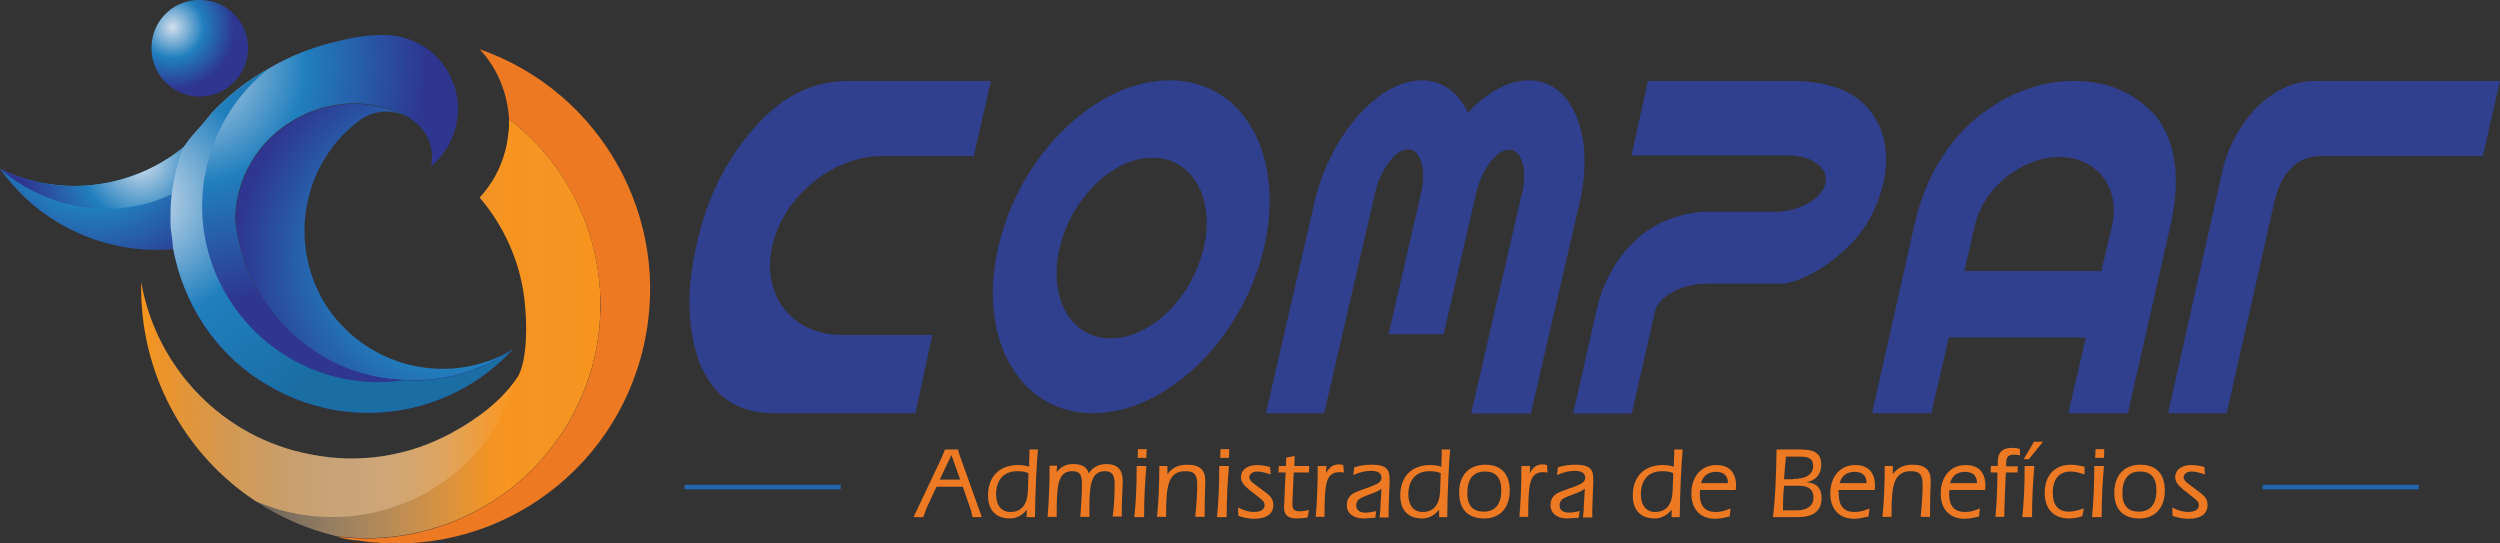 <?xml version="1.0" encoding="utf-8"?>
<!-- Generator: Adobe Illustrator 24.2.0, SVG Export Plug-In . SVG Version: 6.00 Build 0)  -->
<svg version="1.1" id="Camada_1" xmlns="http://www.w3.org/2000/svg" xmlns:xlink="http://www.w3.org/1999/xlink" x="0px" y="0px"
	 viewBox="0 0 772 167.8" style="enable-background:new 0 0 772 167.8;" xml:space="preserve">
<rect x="0" y="0" width="772" height="167.8" fill="#333333" stroke="none"/>
<style type="text/css">
	.st0{fill:none;stroke:#FECB84;stroke-width:5.077;stroke-miterlimit:10;}
	.st1{fill:none;stroke:#FECB84;stroke-width:3.46;stroke-miterlimit:10;}
	.st2{fill-rule:evenodd;clip-rule:evenodd;fill:#2366AF;}
	.st3{fill:#ED7923;}
	.st4{fill-rule:evenodd;clip-rule:evenodd;fill:url(#SVGID_1_);}
	.st5{fill-rule:evenodd;clip-rule:evenodd;fill:url(#SVGID_2_);}
	.st6{fill-rule:evenodd;clip-rule:evenodd;fill:url(#SVGID_3_);}
	.st7{fill-rule:evenodd;clip-rule:evenodd;fill:#ED7923;}
	.st8{fill-rule:evenodd;clip-rule:evenodd;fill:url(#SVGID_4_);}
	.st9{fill-rule:evenodd;clip-rule:evenodd;fill:url(#SVGID_5_);}
	.st10{fill-rule:evenodd;clip-rule:evenodd;fill:url(#SVGID_6_);}
	.st11{fill-rule:evenodd;clip-rule:evenodd;fill:url(#SVGID_7_);}
	.st12{fill-rule:evenodd;clip-rule:evenodd;fill:url(#SVGID_8_);}
	.st13{fill:#30408E;}
</style>
<rect x="735.6" y="103.2" class="st0" width="0" height="0"/>
<g>
	<rect x="630.8" y="90.4" class="st1" width="0" height="0"/>
	<rect x="211.4" y="149.7" class="st2" width="48.2" height="1.4"/>
	<rect x="698.7" y="149.7" class="st2" width="48.2" height="1.4"/>
	<g>
		<path class="st3" d="M300.3,159.7c-0.2-0.9-0.3-1.7-0.6-2.5l-2.4-6.9h-8.1l-2.9,6.2c-0.2,0.5-0.6,1.5-1.2,3.2h-3l8.7-18.4
			c0.2-0.4,0.5-1.2,1-2.5h4.1c0.1,0.9,0.4,1.7,0.6,2.2l6.7,18.7H300.3z M290.2,148.1h6.3l-2.7-7.6L290.2,148.1z"/>
		<path class="st3" d="M317.1,157.4c-1.5,1.8-3.2,2.7-5.2,2.7c-4.4,0-6.8-2.6-6.8-7.1c0-5.7,3.4-9.4,9.3-9.4c1.2,0,2.3,0.2,3.4,0.5
			l0-1.4c0-1.2,0.1-1.9,0.1-2c0-0.2,0-0.8,0-1.9h2.6c-0.4,5.1-0.8,12-0.9,20.9H317L317.1,157.4z M314.2,145.5
			c-4.2,0-6.6,2.6-6.6,7.2c0,3.4,1.7,5.4,4.4,5.4c3.3,0,5.2-2.1,5.4-6.4l0.2-5.6C316.7,145.7,315.6,145.5,314.2,145.5z"/>
		<path class="st3" d="M344.2,149.5c0-2.7-0.7-4-3-4c-4.1,0-4.8,3.8-4.8,11.6c0,0.8,0,1.6,0,2.5h-2.8c0.3-3.8,0.5-7.1,0.5-9.8
			c0-2.8-0.3-4.3-3-4.3c-4.6,0-4.8,4.6-4.8,14.1h-2.8c0.4-5,0.6-10,0.6-14.8c0-0.3,0-0.7,0-1h2.3l-0.1,2c1.4-1.8,3-2.5,5.2-2.5
			c2.7,0,4.2,1,4.7,2.9c1.3-2,3.1-2.9,5.5-2.9c3.4,0,5,1.8,5,5.3c0,1.8-0.3,5-0.3,9.6c0,0.4,0,0.9,0,1.3h-2.8
			C344.1,155.7,344.2,152.2,344.2,149.5z"/>
		<path class="st3" d="M351,144.8c0-0.3,0-0.6,0-0.9h3c-0.4,4.9-0.7,9.8-0.7,14.9c0,0.3,0,0.6,0,0.9h-3
			C350.8,154.8,351,149.8,351,144.8z M351.4,138.7h2.7l-0.1,2.7h-2.7L351.4,138.7z"/>
		<path class="st3" d="M369.7,149.7c0-2.9-0.7-4.2-3.6-4.2c-5.2,0-6,4.2-6,12.9c0,0.4,0,0.8,0,1.2h-2.8c0.5-5,0.7-10.2,0.7-15.7h2.5
			v2.5c1.5-2,3.4-2.9,6.1-2.9c3.9,0,5.6,1.6,5.6,5c0,1.7-0.2,4.8-0.2,9.5c0,0.5,0,1.1,0,1.6h-2.9
			C369.6,154.8,369.7,151.4,369.7,149.7z"/>
		<path class="st3" d="M376.5,144.8c0-0.3,0-0.6,0-0.9h3c-0.4,4.9-0.7,9.8-0.7,14.9c0,0.3,0,0.6,0,0.9h-3
			C376.3,154.8,376.5,149.8,376.5,144.8z M376.9,138.7h2.7l-0.1,2.7h-2.7L376.9,138.7z"/>
		<path class="st3" d="M387.2,158.1c2.1,0,3.3-0.8,3.3-2.1c0-1-0.6-1.5-1.5-2.2l-3.4-2.7c-1.6-1.3-2.4-2.4-2.4-3.8
			c0-2.1,1.9-3.7,4.9-3.7c1.2,0,2.6,0.2,4.1,0.6l0.2,2.3c-1.8-0.6-3.2-0.9-4.1-0.9c-1.5,0-2.5,0.8-2.5,1.8c0,0.7,0.5,1.3,1.6,2.1
			l3.2,2.4c1.6,1.2,2.6,2.1,2.6,4c0,2.7-2,4.3-5.9,4.3c-1.5,0-3.2-0.3-4.9-0.9l-0.1-2.6C384,157.6,385.6,158.1,387.2,158.1z"/>
		<path class="st3" d="M394.8,145.9l0.1-2h2.2l0.1-2.6l2.6-0.5l-0.1,3.1h4.6l-0.1,2h-4.7l-0.4,9.2c0,0.3,0,0.5,0,0.7
			c0,1.5,0.6,2.1,2.4,2.1c0.9,0,1.8-0.2,2.7-0.4l-0.4,2.3c-1.2,0.2-2.4,0.3-3.4,0.3c-2.7,0-3.9-1.1-3.9-3.5c0-0.5,0.1-1.1,0.1-1.9
			l0.4-8.8H394.8z"/>
		<path class="st3" d="M406.9,145c0-0.4,0-0.7,0-1.1h2.7l-0.1,2.2c1-1.9,2.2-2.7,4-2.7c0.4,0,0.9,0.1,1.3,0.2l0.2,2.3
			c-0.8-0.1-1.3-0.1-1.4-0.1c-4.5,0-4.5,4.4-4.6,13.8h-2.7C406.7,154.7,406.9,149.8,406.9,145z"/>
		<path class="st3" d="M421.1,160.1c-3.2,0-5.2-1.6-5.2-4.1c0-2.3,1.2-3.5,3.7-4.4l3.6-1.3c2.4-0.9,3.4-1.5,3.4-2.8
			c0-1.4-1.1-2.1-3.3-2.1c-1.6,0-3.4,0.4-5.4,1.3l0.3-2.4c1.8-0.6,3.7-0.8,5.5-0.8c4.1,0,5.4,1.3,5.4,4.2c0,0.4,0,0.9,0,1.3
			l-0.3,8.1c0,0.3,0,1.2,0,2.7H426c0.2-1.4,0.3-2.7,0.3-3.9l0.3-5c-0.6,0.5-1.2,0.8-1.9,1.1l-3.4,1.3c-1.6,0.6-2.5,1.3-2.5,2.8
			c0,1.4,1,2.2,2.9,2.2c0.6,0,1.8-0.1,3.3-0.5l-0.3,2.1C423.3,159.9,422.2,160.1,421.1,160.1z"/>
		<path class="st3" d="M444.4,157.4c-1.5,1.8-3.2,2.7-5.2,2.7c-4.4,0-6.8-2.6-6.8-7.1c0-5.7,3.4-9.4,9.3-9.4c1.2,0,2.3,0.2,3.4,0.5
			l0-1.4c0-1.2,0.1-1.9,0.1-2c0-0.2,0-0.8,0-1.9h2.6c-0.4,5.1-0.8,12-0.9,20.9h-2.5L444.4,157.4z M441.5,145.5
			c-4.2,0-6.6,2.6-6.6,7.2c0,3.4,1.7,5.4,4.4,5.4c3.3,0,5.2-2.1,5.4-6.4l0.2-5.6C443.9,145.7,442.8,145.5,441.5,145.5z"/>
		<path class="st3" d="M458.7,143.5c4.8,0,7.5,2.8,7.5,8c0,5.5-3.2,8.6-7.8,8.6c-5.1,0-7.8-2.8-7.8-7.9
			C450.5,146.8,453.6,143.5,458.7,143.5z M453.1,152.3c0,3.8,1.7,5.7,5.1,5.7c3.5,0,5.4-2.3,5.4-6.6c0-3.9-1.7-5.8-5.1-5.8
			C455,145.6,453.1,147.9,453.1,152.3z"/>
		<path class="st3" d="M469.8,145c0-0.4,0-0.7,0-1.1h2.7l-0.1,2.2c1-1.9,2.2-2.7,4-2.7c0.4,0,0.9,0.1,1.3,0.2l0.2,2.3
			c-0.8-0.1-1.3-0.1-1.4-0.1c-4.5,0-4.5,4.4-4.6,13.8h-2.7C469.6,154.7,469.8,149.8,469.8,145z"/>
		<path class="st3" d="M484,160.1c-3.2,0-5.2-1.6-5.2-4.1c0-2.3,1.2-3.5,3.7-4.4l3.6-1.3c2.4-0.9,3.4-1.5,3.4-2.8
			c0-1.4-1.1-2.1-3.3-2.1c-1.6,0-3.4,0.4-5.4,1.3l0.3-2.4c1.8-0.6,3.7-0.8,5.5-0.8c4.1,0,5.4,1.3,5.4,4.2c0,0.4,0,0.9,0,1.3
			l-0.3,8.1c0,0.3,0,1.2,0,2.7h-2.9c0.2-1.4,0.3-2.7,0.3-3.9l0.3-5c-0.6,0.5-1.2,0.8-1.9,1.1l-3.4,1.3c-1.6,0.6-2.5,1.3-2.5,2.8
			c0,1.4,1,2.2,2.9,2.2c0.6,0,1.8-0.1,3.3-0.5l-0.3,2.1C486.2,159.9,485,160.1,484,160.1z"/>
		<path class="st3" d="M516.2,157.4c-1.5,1.8-3.2,2.7-5.2,2.7c-4.4,0-6.8-2.6-6.8-7.1c0-5.7,3.4-9.4,9.3-9.4c1.2,0,2.3,0.2,3.4,0.5
			l0-1.4c0-1.2,0.1-1.9,0.1-2c0-0.2,0-0.8,0-1.9h2.6c-0.4,5.1-0.8,12-0.9,20.9h-2.5L516.2,157.4z M513.3,145.5
			c-4.2,0-6.6,2.6-6.6,7.2c0,3.4,1.7,5.4,4.4,5.4c3.3,0,5.2-2.1,5.4-6.4l0.2-5.6C515.8,145.7,514.7,145.5,513.3,145.5z"/>
		<path class="st3" d="M524.9,152.6c0,3.6,1.6,5.5,4.9,5.5c1.8,0,3.2-0.5,4.6-1.1l-0.3,2.5c-1.7,0.4-3.1,0.7-4.4,0.7
			c-4.6,0-7.4-2.9-7.4-7.8c0-5.4,3.2-8.8,7.7-8.8c4,0,6.1,2.3,6.1,6.4c0,0.3,0,0.7-0.1,1.3H525C525,151.8,524.9,152.2,524.9,152.6z
			 M533.6,149.2c0-2.3-1.3-3.5-3.7-3.5c-2.4,0-4.1,1.3-4.6,3.5H533.6z"/>
		<path class="st3" d="M562.5,153.8c0,4.1-2.6,5.9-7.6,5.9h-7.4c0.6-4.8,1-11.8,1.1-20.9h7.4c4.2,0,6.4,1.1,6.4,4.7
			c0,2.9-1.6,4.9-4.6,5.4C561,149.1,562.5,150.8,562.5,153.8z M554.6,157.6c3.6,0,5.4-1.4,5.4-4c0-2.4-1.5-3.6-4.5-3.6h-4.6
			l-0.2,2.6c0,0.6-0.1,1.6-0.1,3c0,0.2,0,0.9,0,2H554.6z M553.8,147.9c4,0,6.1-1.5,6.1-4c0-2.3-1.4-2.9-4.1-2.9h-4.3
			c-0.2,1.7-0.2,2.8-0.3,3.3l-0.3,3.7H553.8z"/>
		<path class="st3" d="M567.8,152.6c0,3.6,1.6,5.5,4.9,5.5c1.8,0,3.2-0.5,4.6-1.1l-0.3,2.5c-1.7,0.4-3.1,0.7-4.4,0.7
			c-4.6,0-7.4-2.9-7.4-7.8c0-5.4,3.2-8.8,7.7-8.8c4,0,6.1,2.3,6.1,6.4c0,0.3,0,0.7-0.1,1.3h-11.2
			C567.8,151.8,567.8,152.2,567.8,152.6z M576.4,149.2c0-2.3-1.3-3.5-3.7-3.5c-2.4,0-4.1,1.3-4.6,3.5H576.4z"/>
		<path class="st3" d="M593.7,149.7c0-2.9-0.7-4.2-3.6-4.2c-5.2,0-6,4.2-6,12.9c0,0.4,0,0.8,0,1.2h-2.8c0.5-5,0.7-10.2,0.7-15.7h2.5
			v2.5c1.5-2,3.4-2.9,6.1-2.9c3.9,0,5.6,1.6,5.6,5c0,1.7-0.2,4.8-0.2,9.5c0,0.5,0,1.1,0,1.6h-2.9
			C593.6,154.8,593.7,151.4,593.7,149.7z"/>
		<path class="st3" d="M601.9,152.6c0,3.6,1.6,5.5,4.9,5.5c1.8,0,3.2-0.5,4.6-1.1l-0.3,2.5c-1.7,0.4-3.1,0.7-4.4,0.7
			c-4.6,0-7.4-2.9-7.4-7.8c0-5.4,3.2-8.8,7.7-8.8c4,0,6.1,2.3,6.1,6.4c0,0.3,0,0.7-0.1,1.3H602C601.9,151.8,601.9,152.2,601.9,152.6
			z M610.5,149.2c0-2.3-1.3-3.5-3.7-3.5c-2.4,0-4.1,1.3-4.6,3.5H610.5z"/>
		<path class="st3" d="M623,145.9h-3.6c-0.2,4.3-0.4,8.9-0.5,13.7h-2.7c0.4-4.6,0.6-9.2,0.6-13.7h-2.1l0.1-2h2.1v-1.1
			c0-3.1,1.4-4.5,4.4-4.5c0.9,0,1.7,0.1,2.4,0.3l0.1,2c-0.7-0.1-1.3-0.2-1.9-0.2c-2,0-2.4,0.9-2.4,3v0.6h3.6L623,145.9z"/>
		<path class="st3" d="M625.2,144.8c0-0.3,0-0.6,0-0.9h3c-0.4,4.9-0.7,9.8-0.7,14.9c0,0.3,0,0.6,0,0.9h-3
			C625,154.8,625.2,149.8,625.2,144.8z M628.1,136.4h2.8l-4.4,5.4h-1.6L628.1,136.4z"/>
		<path class="st3" d="M638.9,160.1c-4.7,0-7.5-2.9-7.5-7.9c0-5.4,3.1-8.7,8.1-8.7c1.3,0,2.7,0.3,4.2,0.6v2.4
			c-1.5-0.5-2.9-0.9-4.3-0.9c-3.5,0-5.5,2.3-5.5,6.6c0,3.8,1.7,5.8,5,5.8c1.3,0,2.8-0.4,4.6-1l-0.5,2.4
			C641.5,159.9,640.2,160.1,638.9,160.1z"/>
		<path class="st3" d="M646.7,144.8c0-0.3,0-0.6,0-0.9h3c-0.4,4.9-0.7,9.8-0.7,14.9c0,0.3,0,0.6,0,0.9h-3
			C646.5,154.8,646.7,149.8,646.7,144.8z M647.1,138.7h2.7l-0.1,2.7h-2.7L647.1,138.7z"/>
		<path class="st3" d="M661,143.5c4.8,0,7.5,2.8,7.5,8c0,5.5-3.2,8.6-7.8,8.6c-5.1,0-7.8-2.8-7.8-7.9
			C652.9,146.8,655.9,143.5,661,143.5z M655.4,152.3c0,3.8,1.7,5.7,5.1,5.7c3.5,0,5.4-2.3,5.4-6.6c0-3.9-1.7-5.8-5.1-5.8
			C657.3,145.6,655.4,147.9,655.4,152.3z"/>
		<path class="st3" d="M675.7,158.1c2.1,0,3.3-0.8,3.3-2.1c0-1-0.6-1.5-1.5-2.2l-3.4-2.7c-1.6-1.3-2.4-2.4-2.4-3.8
			c0-2.1,1.9-3.7,4.9-3.7c1.2,0,2.6,0.2,4.1,0.6l0.2,2.3c-1.8-0.6-3.2-0.9-4.1-0.9c-1.5,0-2.5,0.8-2.5,1.8c0,0.7,0.5,1.3,1.6,2.1
			l3.2,2.4c1.6,1.2,2.6,2.1,2.6,4c0,2.7-2,4.3-5.9,4.3c-1.5,0-3.2-0.3-4.9-0.9l-0.1-2.6C672.5,157.6,674.1,158.1,675.7,158.1z"/>
	</g>
	<g>
		
			<radialGradient id="SVGID_1_" cx="143.162" cy="-36.635" r="48.734" gradientTransform="matrix(0.733 -0.681 0.681 0.733 -50.68 164.298)" gradientUnits="userSpaceOnUse">
			<stop  offset="1.834860e-02" style="stop-color:#CDDCEB"/>
			<stop  offset="0.5" style="stop-color:#217FBE"/>
			<stop  offset="1" style="stop-color:#2E3690"/>
		</radialGradient>
		<path class="st4" d="M0,52.1c12.3,17.5,33.2,26.8,54.2,24.8c-0.1-2-0.4-3.9-0.7-6.1c-0.1-3.6-0.1-7.4,0.4-11.1
			c0.5-4.4,1.6-8.7,3.1-12.9c1-1.6,2.1-3.1,3.3-4.5C44.5,57.6,20.4,62.1,0,52.1z"/>
		
			<radialGradient id="SVGID_2_" cx="146.958" cy="-19.863" r="36.88" gradientTransform="matrix(0.733 -0.681 0.681 0.733 -50.68 164.298)" gradientUnits="userSpaceOnUse">
			<stop  offset="1.834860e-02" style="stop-color:#CDDCEB"/>
			<stop  offset="0.5" style="stop-color:#217FBE"/>
			<stop  offset="1" style="stop-color:#2E3690"/>
		</radialGradient>
		<path class="st5" d="M53.9,59.6c0.5-4.4,1.6-8.7,3.1-12.9c1-1.6,2.1-3.1,3.3-4.5C44.5,57.6,20.4,62.1,0,52.1
			C15.1,65.2,36.2,68.2,53.9,59.6L53.9,59.6z"/>
		<g>
			<g>
				<linearGradient id="SVGID_3_" gradientUnits="userSpaceOnUse" x1="43.535" y1="101.515" x2="185.412" y2="101.515">
					<stop  offset="5.786250e-02" style="stop-color:#FFFFFF;stop-opacity:0"/>
					<stop  offset="0.758" style="stop-color:#F89623;stop-opacity:0.97"/>
					<stop  offset="0.796" style="stop-color:#F89520;stop-opacity:0.999"/>
					<stop  offset="0.897" style="stop-color:#F89623;stop-opacity:0.981"/>
					<stop  offset="1" style="stop-color:#F7941D"/>
					<stop  offset="1" style="stop-color:#F99F39;stop-opacity:0.287"/>
					<stop  offset="1" style="stop-color:#FFF2E5;stop-opacity:2.699900e-02"/>
				</linearGradient>
				<path class="st6" d="M157.2,36.8c-0.1,1.5,0.1,2.8-0.2,4.1c-0.7,7.8-3.9,14.7-8.9,20.1c7.7,9,12.4,19.8,13.8,31.1
					c1,8,0.9,18.6-1.8,23.9c-4.8,7.5-12.7,13.4-20.6,17.7c-13,7.1-28.4,9.7-43.7,6.6c-26.9-5.1-47.5-26.5-52.2-53.2
					c-0.6,27.8,13.1,53,35.4,67.7c7.4,4.9,15.8,8.6,25,10.8c30.5,3.9,60.8-12,74.4-40.5C193.1,94.3,184.1,57.3,157.2,36.8z"/>
			</g>
		</g>
		<g>
			<g>
				<path class="st7" d="M157.2,36.8c26.9,20.5,35.9,57.6,21.2,88.4c-13.7,28.5-44,44.4-74.4,40.5c2,0.6,4.2,1.1,6.5,1.2
					c40.6,6.3,79.2-19.9,88.3-60.2c8.9-39-13.1-78.4-50.7-91.5C153.5,20.9,156.7,28.6,157.2,36.8L157.2,36.8z"/>
			</g>
		</g>
		<g>
			<g>
				<linearGradient id="SVGID_4_" gradientUnits="userSpaceOnUse" x1="43.535" y1="123.466" x2="160.18" y2="123.466">
					<stop  offset="0" style="stop-color:#F7941D"/>
					<stop  offset="1" style="stop-color:#FFFFFF;stop-opacity:0"/>
				</linearGradient>
				<path class="st8" d="M95.8,140.3c-26.9-5.1-47.5-26.5-52.2-53.2c-0.6,27.8,13.1,53,35.4,67.7c25,10.8,54.6,3.3,71.4-19.1
					c4.7-6.1,6.5-13.5,9.8-19.9c-3.4,6.5-12.7,13.4-20.6,17.7C126.5,140.8,111.1,143.4,95.8,140.3L95.8,140.3z"/>
			</g>
		</g>
		
			<radialGradient id="SVGID_5_" cx="195.954" cy="67.464" r="65.805" gradientTransform="matrix(0.733 -0.681 0.681 0.733 -50.68 164.298)" gradientUnits="userSpaceOnUse">
			<stop  offset="1.834860e-02" style="stop-color:#CDDCEB"/>
			<stop  offset="0.5" style="stop-color:#217FBE"/>
			<stop  offset="1" style="stop-color:#2E3690"/>
		</radialGradient>
		<path class="st9" d="M124.9,35.6c-10.9-5.2-23.6-4.6-34,1.5c-11,6.3-17.9,17.7-18.2,30.5c1.8,18.1,12.1,34.2,28.3,43.2
			c7.5,4.2,15.5,6.3,23.7,6.6c11.8,0.8,23.7-2.6,33.8-9.5c-19.4,11.5-44.2,6-57.1-12.5c-12.5-18.5-8.8-43.8,8.8-57.6
			C114.4,34.3,119.8,33.5,124.9,35.6L124.9,35.6z"/>
		
			<radialGradient id="SVGID_6_" cx="177.199" cy="-32.122" r="74.22" gradientTransform="matrix(0.733 -0.681 0.681 0.733 -50.68 164.298)" gradientUnits="userSpaceOnUse">
			<stop  offset="1.834860e-02" style="stop-color:#CDDCEB"/>
			<stop  offset="0.5" style="stop-color:#217FBE"/>
			<stop  offset="1" style="stop-color:#2E3690"/>
		</radialGradient>
		<path class="st10" d="M118,10.8c-4.6,0-9.3,0.8-13.6,1.9c-7.7,1.8-14.8,4.5-21.5,8.5c-6.6,3.7-12.4,8.3-17.6,13.8
			c-1.8,2.3-3.9,4.7-5.8,6.8c-1.2,1.4-2.3,2.9-3.3,4.5c-1.5,4.2-2.5,8.5-3.1,12.9c-0.5,3.7-0.5,7.6-0.4,11.1
			c0.3,2.2,0.6,4.1,0.7,6.1c3.1,17.2,13.1,33,28.9,42.3c24.7,15,56.6,10.4,76.1-10.9c-10.1,6.9-21.9,10.3-33.8,9.5
			c-8.2-0.3-16.2-2.4-23.7-6.6c-16.2-9-26.5-25.1-28.3-43.2c0.3-12.8,7.2-24.2,18.2-30.5c10.4-6.1,23.1-6.8,34-1.5
			c0.5,0.2,1.1,0.4,1.6,1c5.3,3,8,9,6.7,14.9c7.5-6.2,10.3-16.7,6.9-25.7C136.6,16.5,127.9,10.6,118,10.8z"/>
		
			<radialGradient id="SVGID_7_" cx="182.184" cy="-43.458" r="19.183" gradientTransform="matrix(0.733 -0.681 0.681 0.733 -50.68 164.298)" gradientUnits="userSpaceOnUse">
			<stop  offset="1.834860e-02" style="stop-color:#CDDCEB"/>
			<stop  offset="0.5" style="stop-color:#217FBE"/>
			<stop  offset="1" style="stop-color:#2E3690"/>
		</radialGradient>
		<path class="st11" d="M71.8,25.8c6-5.5,6.5-15,0.8-21.1c-5.5-6-15.2-6.3-21.1-0.8c-6,5.5-6.3,15.2-0.8,21.1
			C56.4,31.2,65.8,31.4,71.8,25.8L71.8,25.8z"/>
		
			<radialGradient id="SVGID_8_" cx="138.645" cy="-10.953" r="74.214" gradientTransform="matrix(0.733 -0.681 0.681 0.733 -50.68 164.298)" gradientUnits="userSpaceOnUse">
			<stop  offset="1.834860e-02" style="stop-color:#CDDCEB"/>
			<stop  offset="0.5" style="stop-color:#217FBE"/>
			<stop  offset="1" style="stop-color:#1A6EA4"/>
		</radialGradient>
		<path class="st12" d="M124.7,117.4c-23.5,3.6-46.6-8.9-57-30.5C56.8,64.1,63.2,37,82.9,21.2c-6.6,3.7-12.4,8.3-17.6,13.8
			c-1.8,2.3-3.9,4.7-5.8,6.8c-1.2,1.4-2.3,2.9-3.3,4.5c-1.5,4.2-2.5,8.5-3.1,12.9c-0.5,3.7-0.5,7.6-0.4,11.1
			c0.3,2.2,0.6,4.1,0.7,6.1c3.1,17.2,13.1,33,28.9,42.3c24.7,15,56.6,10.4,76.1-10.9C148.3,114.8,136.5,118.2,124.7,117.4
			L124.7,117.4z"/>
		<path class="st13" d="M707.3,52.1c-2.4,2.6-4,5.9-4.9,9.9l-14.8,65.6h-18.1l16.7-74.5c0.8-3.6,2.1-7.2,3.9-10.5
			c1.8-3.4,3.9-6.4,6.4-9c2.5-2.6,5.3-4.7,8.5-6.3c3.2-1.6,6.7-2.3,10.4-2.3H772l-5.3,23.2h-49.7C712.9,48.2,709.7,49.5,707.3,52.1z
			"/>
		<path class="st13" d="M287.9,103.4h-27.2c0,0,0,0,0,0c-0.3,0-0.7,0-1,0c-15.2,0-24.7-12.4-21.2-27.6c3.4-14.9,18-27,32.8-27.6
			c0,0,0,0,0,0h29.4l5.3-23.2h-44.1c-11.2,0-21,5-29.5,15.1c-8.5,9.7-14.3,21.7-17.4,35.9c-3.1,13.9-2.8,25.9,1.1,36.2
			c4.2,10.2,11.7,15.4,22.7,15.4h43.9L287.9,103.4z"/>
		<path class="st13" d="M361.2,24.8c-22.7,0-46.4,23-52.9,51.4c-6.6,28.4,6.5,51.4,29.2,51.4s46.4-23,52.9-51.4
			S383.9,24.8,361.2,24.8z M343,104.5c-12.3,0-19.4-12.5-15.8-27.9c3.6-15.4,16.4-27.9,28.7-27.9c12.3,0,19.4,12.5,15.8,27.9
			S355.3,104.5,343,104.5z"/>
		<path class="st13" d="M488,61.7c4.4-20.5-2.7-36.9-15.9-36.9c-6.4,0-13,3.8-18.8,10c-2.9-6.2-7.9-10-14.2-10
			c-13.3,0-27.9,16.4-33,36.9h0l-15.2,65.9h18l6.5-28.1c0,0,0,0,0,0l9.4-40.7h0c1.9-7.1,6.3-12.7,10-12.7c3.8,0,5.5,5.6,4.2,12.7h0
			l-9.2,40.1l-1,4.3h17l1-4.4l9.2-39.9h0c1.9-7.1,6.3-12.7,10-12.7c3.8,0,5.5,5.6,4.2,12.7h0l-0.7,2.9l-8.8,38l-6.4,27.9h18.4
			L488,61.7L488,61.7z"/>
		<path class="st13" d="M577.3,34c-4.8-6-12.9-9-24.4-9h-44L503.8,48h4.9h34.2l10.1,0c7,0.3,11.8,4.1,10.7,8.7
			c-1.1,4.6-7.5,8.3-14.7,8.7l-23.2,0l0,0c-4.2,0.3-8.2,1.3-11.8,2.9c-3.6,1.6-6.8,3.7-9.6,6.5c-2.8,2.8-5.2,5.9-7.1,9.5
			c-1.9,3.6-3.4,7.4-4.3,11.6l-7.2,31.8h18.1l6.8-29.9c0,0,0.3-1.5,0.3-1.5c1-4.2,6.6-7.7,13.1-8.5c0.4-0.1,3.8-0.2,3.8-0.2h22.7
			c0,0,0.3,0,0.4,0c5.8-1.1,11.9-4.4,18.1-9.9c6.4-5.6,10.5-12.7,12.5-21.3C583.5,47.5,582.1,40,577.3,34z"/>
		<path class="st13" d="M670.3,69.3c3.1-14.1,1.7-25.1-4.3-33.1c-6.5-7.5-15-11.2-25.6-11.2c-10.4,0-20.3,3.7-29.8,11.2
			c-9.8,8.2-16.2,19.2-19.4,33.1l-13.1,58.3h18.3l5.4-23.4h0.5h32.4h9.4l-5.4,23.4h18.4L670.3,69.3z M648.9,83.7h-42.3l3.2-14
			c2.7-11.7,14.4-21.2,26.1-21.2c11.7,0,19,9.5,16.3,21.2L648.9,83.7z"/>
	</g>
</g>
</svg>
